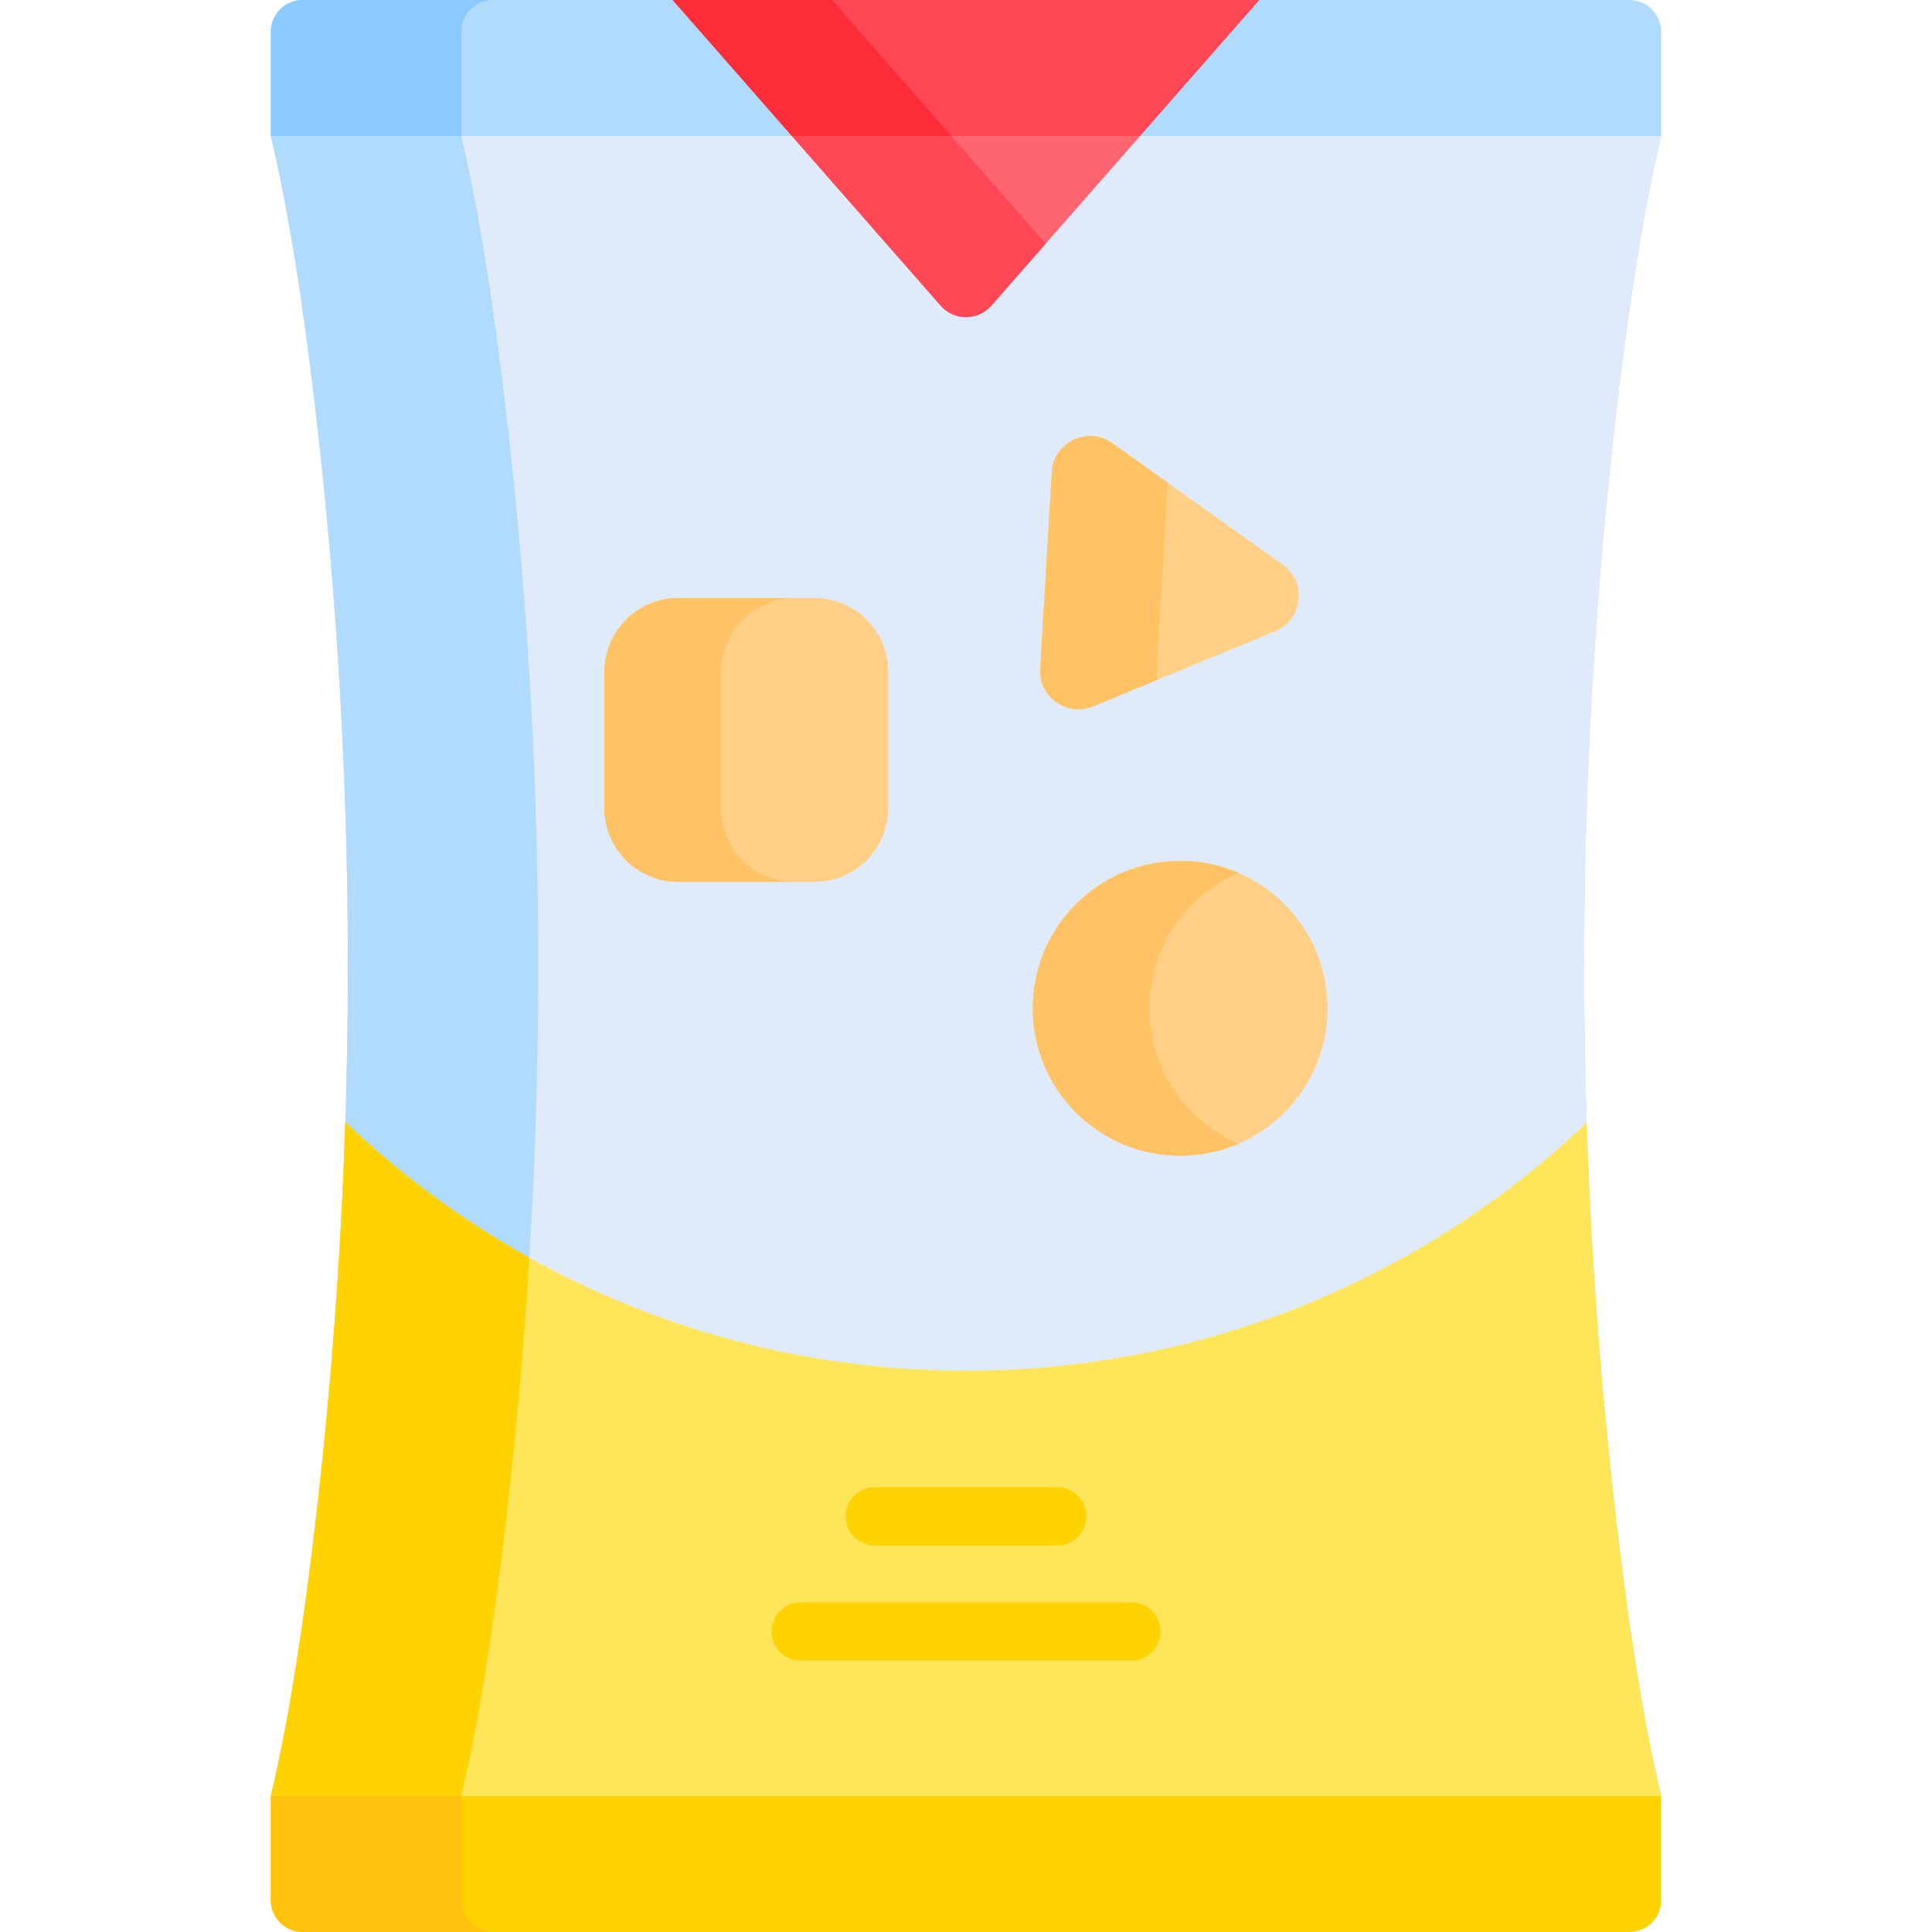 <svg id="Capa_1" enable-background="new 0 0 511.999 511.999" height="512" viewBox="0 0 511.999 511.999" width="512" xmlns="http://www.w3.org/2000/svg"><g><g fill="#b1dbfc"><path d="m180.069 0h-99.853c-4.663 0-8.444 3.78-8.444 8.444v27.634h139.93c-3.244-3.7-28.096-32.043-31.633-36.078z"/><path d="m431.784 0h-99.853c-3.538 4.035-28.39 32.379-31.634 36.078h139.93v-27.634c0-4.664-3.78-8.444-8.443-8.444z"/><path d="m428.471 107.948c3.128-26.62 7.007-52.133 11.756-71.871h-368.455c4.75 19.737 8.628 45.251 11.756 71.871 11.556 98.346 11.556 197.756 0 296.102-3.128 26.62-7.007 52.133-11.756 71.871h368.455c-4.75-19.737-8.628-45.251-11.756-71.871-11.556-98.345-11.556-197.756 0-296.102z"/></g><path d="m91.274 304.204c43.968 38.69 101.647 62.165 164.817 62.165 63.085 0 120.695-23.413 164.641-62.01-2.499-65.525.077-131.202 7.739-196.411 3.128-26.62 7.007-52.133 11.756-71.871h-139.93l-37.582 42.863c-3.558 4.058-9.874 4.058-13.431 0l-37.582-42.862h-139.93c4.749 19.737 8.628 45.251 11.756 71.871 7.656 65.157 10.234 130.782 7.746 196.255z" fill="#dfebfa"/><path d="m91.274 304.204c14.797 13.021 31.142 24.323 48.732 33.581 4.946-76.59 2.942-153.533-6.024-229.836-3.128-26.62-7.007-52.133-11.756-71.871h-50.454c4.749 19.737 8.628 45.251 11.756 71.871 7.656 65.157 10.234 130.782 7.746 196.255z" fill="#b1dbfc"/><path d="m431.783 511.999h-351.567c-4.663 0-8.444-3.78-8.444-8.444v-27.634h368.455v27.634c0 4.664-3.78 8.444-8.444 8.444z" fill="#ffd301"/><path d="m130.695 0h-50.479c-4.663 0-8.444 3.78-8.444 8.444v27.634h50.479v-27.634c0-4.664 3.78-8.444 8.444-8.444z" fill="#8bcaff"/><path d="m122.251 503.555v-27.634h-50.479v27.634c0 4.663 3.78 8.444 8.444 8.444h50.479c-4.664 0-8.444-3.78-8.444-8.444z" fill="#ffc20c"/><path d="m262.715 81 39.388-44.922h-92.208l39.389 44.922c3.558 4.058 9.873 4.058 13.431 0z" fill="#ff656f"/><path d="m252.133 36.078h-42.237l39.388 44.922c3.558 4.058 9.873 4.058 13.431 0l14.403-16.427z" fill="#ff4756"/><path d="m209.895 36.078h92.209l31.633-36.078h-155.475z" fill="#ff4756"/><path d="m178.262 0 31.633 36.078h42.238l-31.634-36.078z" fill="#fc2d39"/><path d="m339.928 149.634-45.149-32.179c-6.509-4.639-15.58-.298-16.05 7.682l-3.064 52.062c-.44 7.484 7.095 12.854 14.025 9.996l48.213-19.883c7.39-3.048 8.534-13.039 2.025-17.678z" fill="#ffd086"/><circle cx="312.764" cy="267.213" fill="#ffd086" r="39.066"/><path d="m420.492 297.522c-42.775 40.741-100.669 65.752-164.405 65.752-63.82 0-121.783-25.077-164.575-65.913-1.162 35.635-3.818 71.232-7.984 106.69-3.128 26.62-7.007 52.133-11.756 71.871h368.455c-4.75-19.737-8.628-45.251-11.756-71.871-4.16-35.405-6.814-70.948-7.979-106.529z" fill="#fee55a"/><g><path d="m140.271 333.297c-17.773-9.897-34.151-21.997-48.759-35.937-1.162 35.635-3.818 71.232-7.984 106.69-3.128 26.62-7.007 52.133-11.756 71.871h50.454c4.749-19.737 8.628-45.251 11.756-71.871 2.765-23.532 4.85-47.127 6.289-70.753z" fill="#ffd301"/></g><path d="m215.821 158.482h-36.078c-10.811 0-19.574 8.764-19.574 19.574v36.078c0 10.81 8.764 19.574 19.574 19.574h36.078c10.811 0 19.574-8.764 19.574-19.574v-36.078c0-10.811-8.764-19.574-19.574-19.574z" fill="#ffd086"/><path d="m306.57 177.199 2.9-49.273-14.691-10.471c-6.51-4.64-15.58-.298-16.05 7.682l-3.064 52.062c-.44 7.484 7.095 12.854 14.025 9.996l17.136-7.067c-.215-.929-.316-1.907-.256-2.929z" fill="#ffc365"/><path d="m304.604 267.213c0-16.086 9.725-29.895 23.613-35.884-4.74-2.044-9.963-3.181-15.453-3.181-21.575 0-39.066 17.49-39.066 39.066 0 21.575 17.49 39.066 39.066 39.066 5.49 0 10.713-1.137 15.453-3.181-13.888-5.991-23.613-19.801-23.613-35.886z" fill="#ffc365"/><path d="m191.074 214.134v-36.078c0-10.81 8.763-19.574 19.574-19.574h-30.905c-10.811 0-19.574 8.764-19.574 19.574v36.078c0 10.811 8.763 19.574 19.574 19.574h30.905c-10.81 0-19.574-8.764-19.574-19.574z" fill="#ffc365"/><g><path d="m280.179 409.573h-48.36c-4.267 0-7.726-3.459-7.726-7.726s3.459-7.726 7.726-7.726h48.36c4.267 0 7.726 3.459 7.726 7.726s-3.459 7.726-7.726 7.726z" fill="#ffd301"/></g><g><path d="m299.826 440.086h-87.652c-4.267 0-7.726-3.459-7.726-7.726s3.459-7.726 7.726-7.726h87.652c4.267 0 7.726 3.459 7.726 7.726s-3.459 7.726-7.726 7.726z" fill="#ffd301"/></g></g></svg>